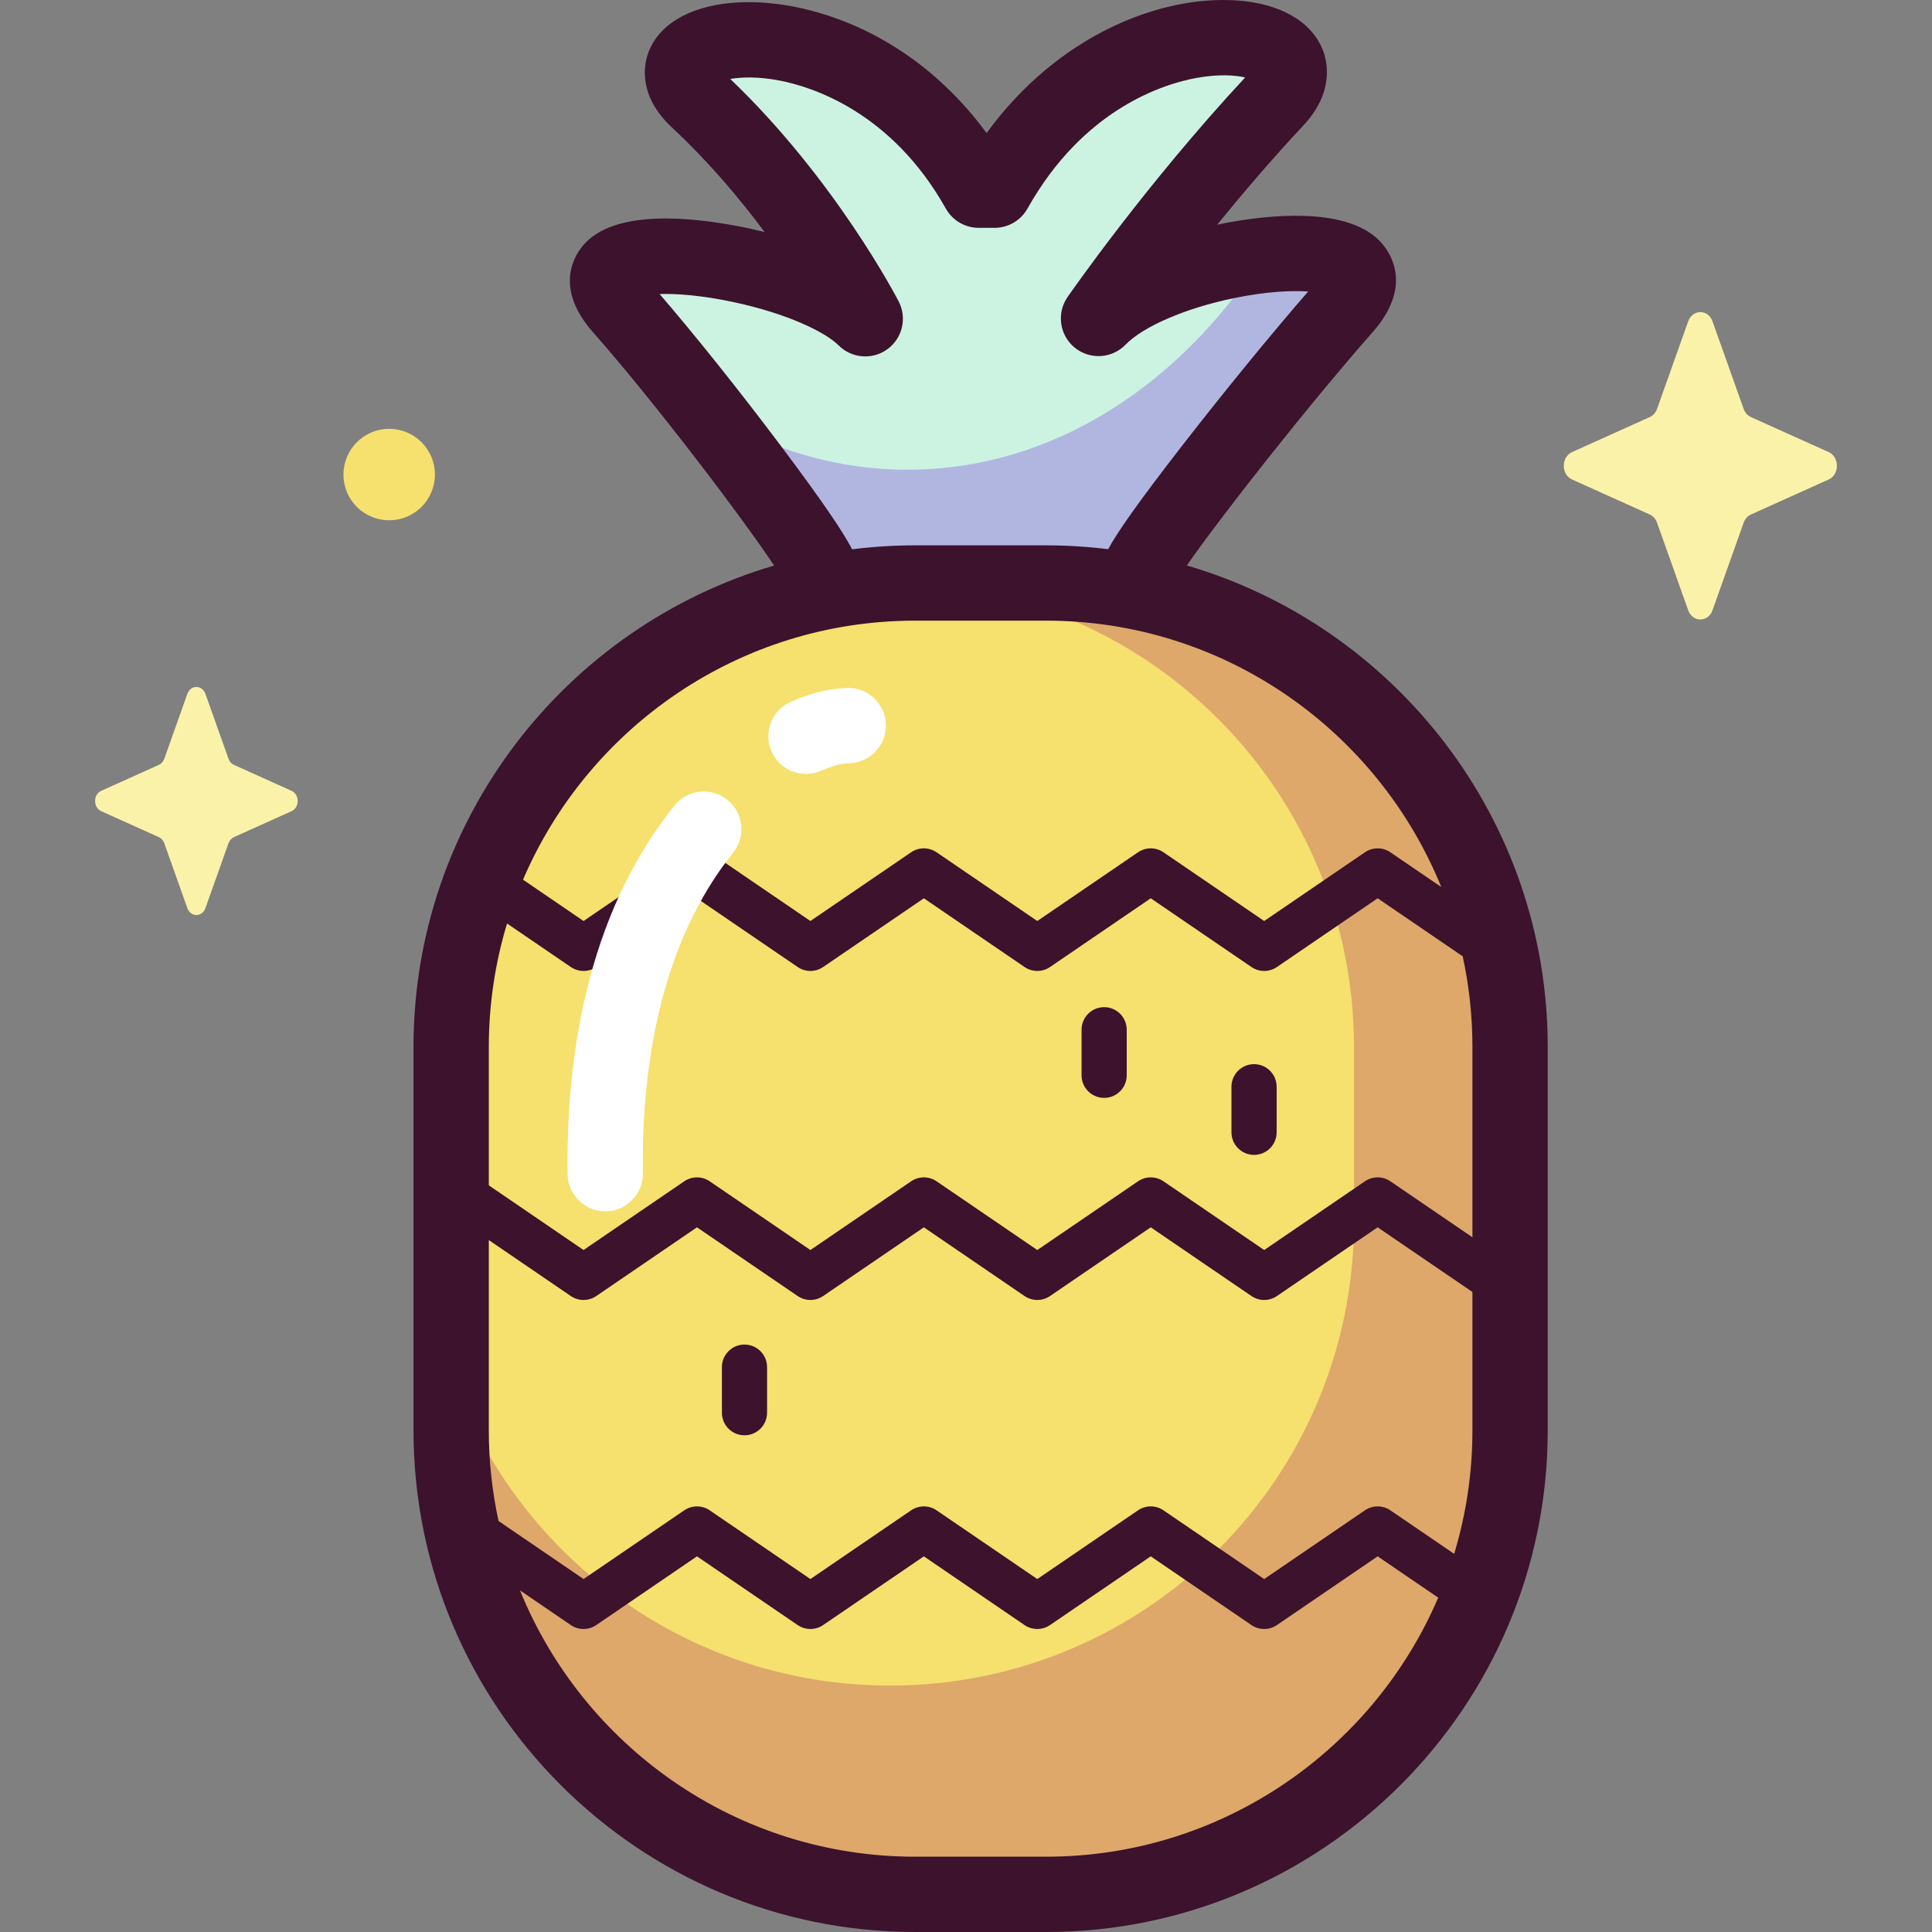 <svg id="Capa_1" enable-background="new 0 0 512 512" height="512" viewBox="0 0 512 512" width="512" xmlns="http://www.w3.org/2000/svg"><rect x="0" y="0" width="512" height="512" fill="#808080" stroke="none"/><g><g><path d="m276.956 154.5h-34.164c-68.058 0-123.23 55.172-123.23 123.23v101.062c0 68.058 55.172 123.23 123.23 123.23h34.164c68.058 0 123.23-55.172 123.23-123.23v-101.062c0-68.058-55.172-123.23-123.23-123.23z" fill="#f6e06e"/><path d="m277.233 154.5h-34.718c-1.111 0-2.217.017-3.321.046 66.37 1.76 119.632 56.113 119.632 122.908v46.29c0 67.905-55.048 122.953-122.953 122.953-53.92 0-99.728-34.71-116.311-83.003v15.376c0 67.905 55.048 122.953 122.953 122.953h34.718c67.905 0 122.953-55.048 122.953-122.953v-101.617c0-67.905-55.048-122.953-122.953-122.953z" fill="#dda86a"/><path d="m301.771 152.073c0-3.992 34.565-48.036 54.486-70.613 19.959-22.621-46.866-15.891-65.137 2.934 0 0 20.679-29.817 46.985-57.948 19.279-20.617-43.911-30.604-74.515 23.951h-4.231c-30.604-54.556-95.178-43.181-74.515-23.951 27.848 25.916 44.458 58.029 44.458 58.029-16.61-16.61-84.609-25.637-64.65-3.016 19.921 22.577 53.051 66.621 53.051 70.613" fill="#ccf3e2"/><path d="m334.848 67.675c-22.24 34.644-56.234 56.801-94.337 56.801-19.065 0-37.1-5.551-53.151-15.433 15.681 19.994 30.342 40.374 30.342 43.029h84.068c0-3.992 34.565-48.036 54.486-70.613 10.61-12.023-3.302-15.754-21.408-13.784z" fill="#b1b6e1"/><path d="m453.835 85.167 8.246 23.186c.353.993 1.052 1.779 1.934 2.177l20.6 9.281c2.91 1.311 2.91 5.948 0 7.259l-20.6 9.281c-.882.397-1.581 1.184-1.934 2.177l-8.246 23.186c-1.165 3.276-5.285 3.276-6.449 0l-8.246-23.186c-.353-.993-1.052-1.779-1.934-2.177l-20.599-9.281c-2.91-1.311-2.91-5.948 0-7.259l20.599-9.281c.882-.397 1.581-1.184 1.934-2.177l8.246-23.186c1.164-3.276 5.284-3.276 6.449 0z" fill="#fbf2aa"/><path d="m54.438 183.883 6.117 17.199c.262.736.78 1.32 1.434 1.615l15.28 6.885c2.159.973 2.159 4.412 0 5.385l-15.28 6.885c-.654.295-1.173.878-1.434 1.615l-6.117 17.199c-.864 2.43-3.92 2.43-4.784 0l-6.117-17.199c-.262-.736-.78-1.32-1.435-1.615l-15.281-6.885c-2.159-.973-2.159-4.412 0-5.385l15.281-6.885c.654-.295 1.173-.878 1.435-1.615l6.117-17.199c.864-2.429 3.919-2.429 4.784 0z" fill="#fbf2aa"/><ellipse cx="103.085" cy="125.779" fill="#f7e16e" rx="12.115" ry="12.116" transform="matrix(.924 -.383 .383 .924 -40.287 49.023)"/></g><g><g fill="#3c122c"><path d="m314.517 149.852c8.851-12.77 32.485-42.824 49.22-61.791 12.014-13.616 3.247-22.983 1.367-24.723-9.264-8.574-29.194-6.342-40.248-4.248-.687.13-1.455.282-2.293.458 6.715-8.259 14.501-17.383 22.828-26.288 8.288-8.863 6.371-16.95 5.162-20.016-2.98-7.559-11.29-12.343-22.8-13.125-20.242-1.384-47.336 9.138-66.295 35.142-8.186-11.135-18.423-20.049-30.075-26.113-12.265-6.384-25.982-9.43-37.638-8.371-11.434 1.043-19.473 5.977-22.055 13.536-1.054 3.085-2.545 11.154 6.356 19.437 9.675 9.004 17.969 18.869 24.59 27.744-2.758-.687-5.032-1.162-6.514-1.45-13.771-2.673-31.974-4.181-40.488 3.818-1.809 1.7-10.239 10.855 1.536 24.2 16.324 18.501 39.496 49.061 47.978 61.816-55.163 16.185-95.562 67.247-95.562 127.576v101.616c0 73.298 59.632 132.931 132.93 132.931h34.718c73.298 0 132.93-59.633 132.93-132.931v-101.617c-.001-60.359-40.441-111.443-95.647-127.601zm75.691 127.601v50.44l-21.743-14.835c-2.034-1.388-4.714-1.388-6.748 0l-26.695 18.214-26.69-18.214c-2.034-1.388-4.714-1.389-6.748 0l-26.692 18.214-26.69-18.214c-2.035-1.388-4.714-1.388-6.749 0l-26.689 18.213-26.685-18.213c-2.035-1.389-4.714-1.389-6.749 0l-26.685 18.212-25.105-17.137v-36.681c0-11.372 1.696-22.355 4.836-32.715l16.894 11.532c2.035 1.389 4.714 1.39 6.75 0l26.685-18.213 26.685 18.213c2.035 1.389 4.714 1.389 6.749 0l26.689-18.213 26.69 18.213c2.033 1.388 4.712 1.388 6.749 0l26.692-18.214 26.69 18.214c2.034 1.388 4.713 1.388 6.748 0l26.695-18.214 22.539 15.378c1.682 7.745 2.577 15.78 2.577 24.02zm-260.668 101.616v-50.438l21.73 14.833c2.035 1.389 4.714 1.39 6.75 0l26.685-18.213 26.685 18.213c2.035 1.389 4.714 1.389 6.749 0l26.689-18.213 26.69 18.213c2.033 1.388 4.712 1.389 6.749 0l26.692-18.214 26.69 18.214c2.034 1.389 4.714 1.389 6.748 0l26.695-18.214 25.117 17.138v36.681c0 11.373-1.696 22.357-4.837 32.718l-16.906-11.535c-2.036-1.388-4.714-1.388-6.748 0l-26.695 18.214-26.69-18.214c-2.034-1.388-4.714-1.389-6.748 0l-26.692 18.214-26.69-18.214c-2.035-1.388-4.714-1.388-6.749 0l-26.689 18.213-26.685-18.213c-2.035-1.389-4.714-1.389-6.749 0l-26.685 18.212-22.526-15.377c-1.685-7.743-2.58-15.777-2.58-24.018zm45.261-301.149c4.409-.134 11.023.306 19.585 2.135 14.392 3.075 24.363 7.979 27.86 11.476 3.478 3.479 8.973 3.902 12.944.999 3.971-2.904 5.233-8.269 2.973-12.638-.695-1.344-16.992-32.534-44.631-58.964 2.927-.51 7.391-.68 13.141.434 8.418 1.631 29.555 8.2 43.982 33.918 1.766 3.147 5.093 5.096 8.701 5.096h4.231c3.609 0 6.937-1.949 8.702-5.096 14.926-26.607 36.29-33.077 44.783-34.624 5.868-1.068 10.261-.745 12.904-.124-26.092 28.058-46.204 56.947-47.056 58.177-2.96 4.267-2.151 10.091 1.859 13.391 4.01 3.298 9.881 2.97 13.499-.756 4.702-4.844 15.899-9.67 28.526-12.294 8.836-1.837 15.563-2.102 19.873-1.796-9.487 10.901-22.161 26.388-33.014 40.363-12.217 15.73-17.606 23.494-19.986 27.924-5.389-.668-10.876-1.017-16.443-1.017h-34.718c-5.653 0-11.224.357-16.694 1.046-2.314-4.461-7.509-12.275-19.199-27.827-10.789-14.355-22.685-29.231-31.822-39.823zm67.714 86.558h34.718c47.31 0 87.914 29.235 104.714 70.586l-13.482-9.199c-2.034-1.389-4.714-1.389-6.748 0l-26.695 18.214-26.69-18.214c-2.034-1.389-4.714-1.389-6.748 0l-26.692 18.214-26.69-18.214c-2.035-1.389-4.714-1.389-6.749 0l-26.689 18.213-26.685-18.213c-2.035-1.389-4.714-1.389-6.749 0l-26.685 18.212-16.041-10.949c17.267-40.326 57.342-68.65 103.911-68.65zm34.718 327.567h-34.718c-47.308 0-87.911-29.232-104.712-70.579l13.467 9.192c1.018.695 2.196 1.042 3.375 1.042 1.178 0 2.357-.347 3.375-1.042l26.685-18.213 26.685 18.213c2.035 1.389 4.714 1.389 6.749.001l26.689-18.213 26.69 18.213c2.033 1.387 4.712 1.388 6.749 0l26.692-18.214 26.69 18.214c2.034 1.388 4.714 1.388 6.748 0l26.695-18.214 16.052 10.952c-17.268 40.324-57.343 68.648-103.911 68.648z"/><path d="m292.608 290.95c-3.306 0-5.987-2.68-5.987-5.986v-12.072c0-3.306 2.681-5.986 5.987-5.986s5.987 2.68 5.987 5.986v12.072c-.001 3.305-2.681 5.986-5.987 5.986z"/><path d="m332.336 306.058c-3.306 0-5.987-2.681-5.987-5.987v-12.072c0-3.306 2.681-5.987 5.987-5.987s5.987 2.681 5.987 5.987v12.072c-.001 3.307-2.681 5.987-5.987 5.987z"/><path d="m197.294 380.367c-3.306 0-5.986-2.68-5.986-5.986v-12.072c0-3.306 2.68-5.987 5.986-5.987s5.986 2.681 5.986 5.987v12.072c0 3.306-2.68 5.986-5.986 5.986z"/></g><path d="m160.4 321.016c-5.44 0-9.89-4.367-9.974-9.825-.117-7.614.149-15.122.787-22.314 2.717-30.616 11.97-55.978 27.501-75.382 3.443-4.302 9.722-4.998 14.025-1.555 4.302 3.443 4.998 9.722 1.555 14.024-13.033 16.282-20.839 38.043-23.203 64.677-.578 6.507-.817 13.319-.711 20.245.084 5.51-4.314 10.045-9.824 10.129-.052.001-.104.001-.156.001z" fill="#fff"/><path d="m213.603 205.09c-3.874 0-7.559-2.269-9.178-6.057-2.167-5.067.184-10.93 5.25-13.097 4.712-2.015 8.801-3.323 14.621-3.617 5.507-.277 10.189 3.959 10.468 9.462.278 5.503-3.958 10.19-9.462 10.468-2.932.148-4.77.747-7.78 2.034-1.28.548-2.611.807-3.919.807z" fill="#fff"/></g></g></svg>